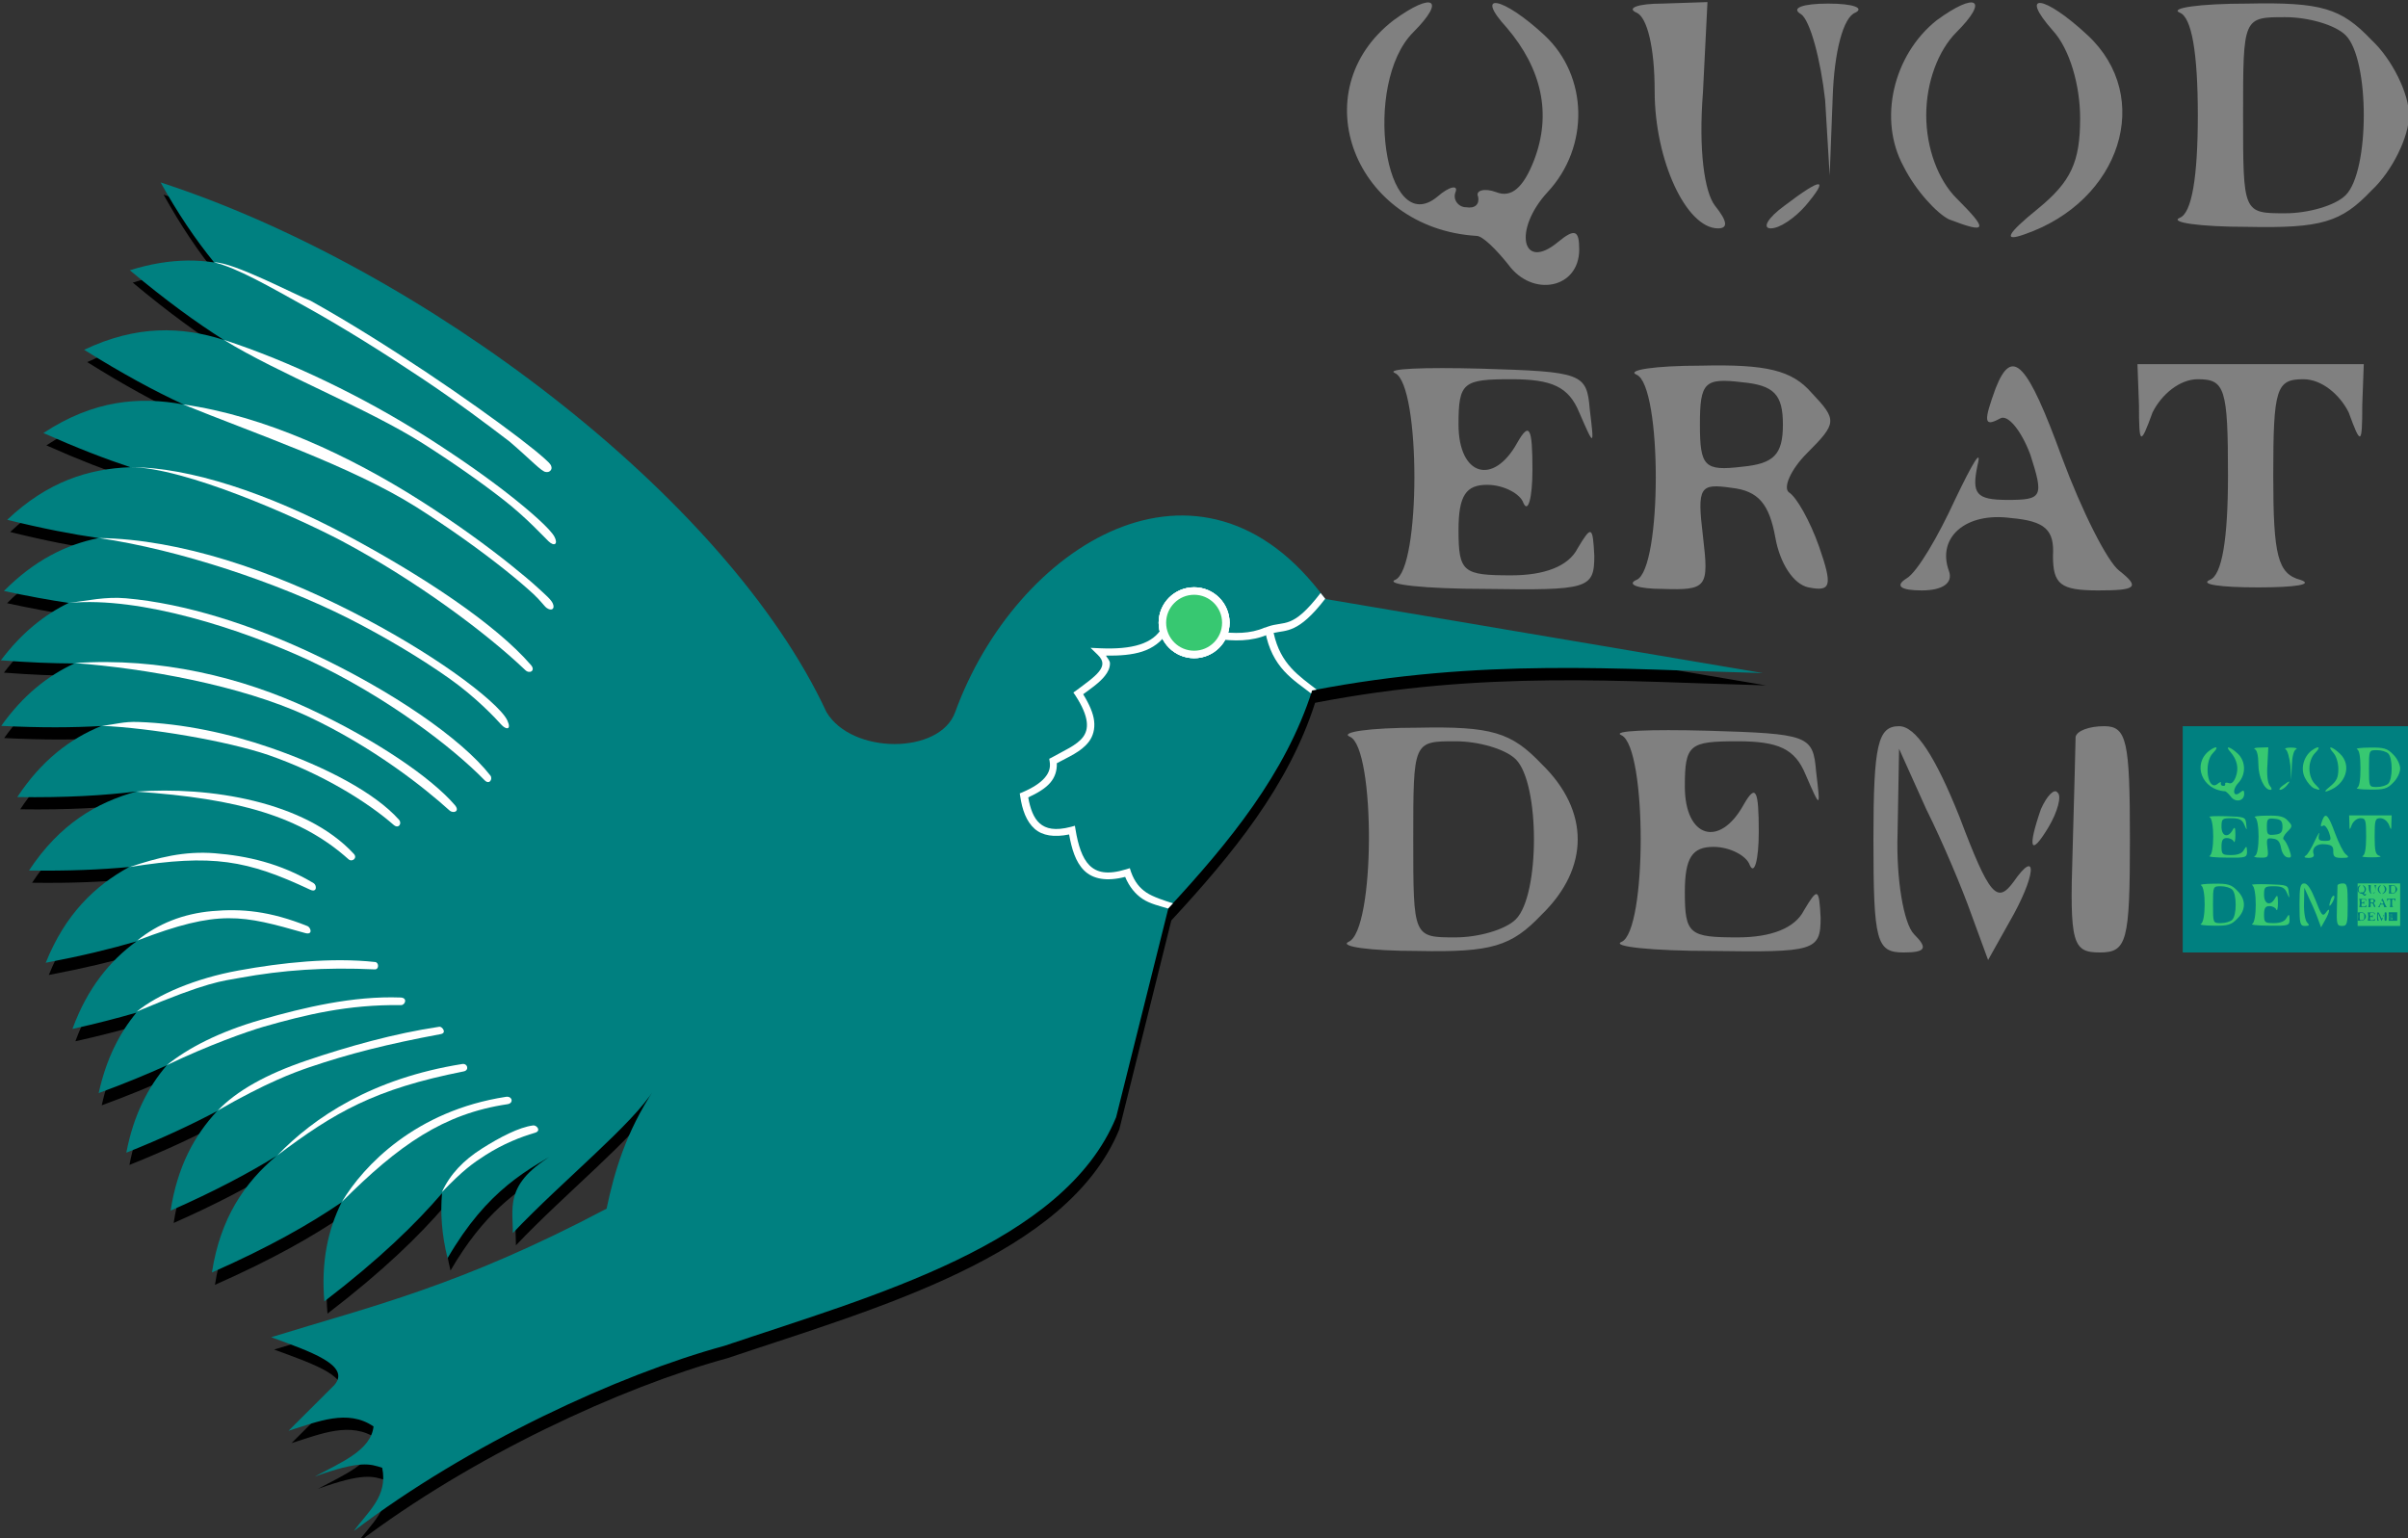 <?xml version="1.0" encoding="UTF-8" standalone="no"?>
<!-- Created with Inkscape (http://www.inkscape.org/) -->

<svg
   width="56.251mm"
   height="35.938mm"
   viewBox="0 0 56.251 35.938"
   version="1.1"
   id="svg1"
   xml:space="preserve"
   inkscape:version="1.3.2 (091e20e, 2023-11-25)"
   sodipodi:docname="logo.svg"
   inkscape:export-filename="logo.png"
   inkscape:export-xdpi="367.56293"
   inkscape:export-ydpi="367.56293"
   xmlns:inkscape="http://www.inkscape.org/namespaces/inkscape"
   xmlns:sodipodi="http://sodipodi.sourceforge.net/DTD/sodipodi-0.dtd"
   xmlns="http://www.w3.org/2000/svg"
   xmlns:svg="http://www.w3.org/2000/svg"><rect x="0" y="0" width="56.251" height="35.938" fill="#333333" stroke="none"/><sodipodi:namedview
     id="namedview1"
     pagecolor="#ffffff"
     bordercolor="#000000"
     borderopacity="0.25"
     inkscape:showpageshadow="2"
     inkscape:pageopacity="0.0"
     inkscape:pagecheckerboard="0"
     inkscape:deskcolor="#d1d1d1"
     inkscape:document-units="mm"
     inkscape:zoom="5.6568543"
     inkscape:cx="112.60675"
     inkscape:cy="50.911688"
     inkscape:window-width="2560"
     inkscape:window-height="1387"
     inkscape:window-x="0"
     inkscape:window-y="25"
     inkscape:window-maximized="1"
     inkscape:current-layer="g17-9-1-6" /><defs
     id="defs1" /><g
     inkscape:label="Layer 1"
     inkscape:groupmode="layer"
     id="layer1"
     transform="translate(-63.329,-128.064)"><g
       id="g1"
       transform="matrix(0.265,0,0,0.265,63.329,132.252)"
       inkscape:label="logo"><g
         id="layer1-3"
         transform="matrix(1.344,0,0,1.344,-256.715,-723.666)"
         inkscape:label="bird"><g
           id="g3363"
           transform="matrix(0.588,0,0,-0.588,191.064,638.602)"><g
             id="g3365"
             transform="translate(-131.809,509.294)"><g
               id="g3367"><g
                 id="g3369"><g
                   id="g3371"><path
                     id="path3373"
                     style="fill:#000000;fill-rule:nonzero"
                     d="m 149.96,-340.67 c 1.897,-3.417 3.87,-6.359 5.928,-8.892 l 0.025,-0.025 c 0.007,-0.009 0.018,-0.016 0.025,-0.025 -0.948,0.138 -1.925,0.235 -2.939,0.224 -2.004,-0.021 -4.155,-0.365 -6.476,-1.096 3.985,-3.337 7.378,-5.777 10.361,-7.671 -0.073,0.024 -0.151,0.051 -0.224,0.075 l 0.224,-0.125 c -4.621,1.446 -9.606,1.623 -15.442,-1.146 4.191,-2.622 7.707,-4.536 10.81,-5.978 -0.091,0.013 -0.183,0.037 -0.274,0.05 l 0.224,-0.125 c -4.836,0.833 -9.854,0.365 -15.318,-3.238 3.562,-1.587 6.657,-2.786 9.415,-3.711 h 0.025 l 0.174,-0.1 c -4.611,-0.179 -9.181,-1.615 -13.649,-5.853 3.903,-0.968 7.245,-1.615 10.187,-2.042 -0.083,-0.017 -0.167,-0.032 -0.249,-0.05 -0.115,0.002 -0.234,-0.002 -0.349,0 l 0.125,-0.05 c -3.437,-0.781 -6.789,-2.504 -10.062,-5.803 2.652,-0.573 5.038,-1.018 7.223,-1.345 -2.69,-1.3 -5.244,-3.315 -7.572,-6.401 3.056,-0.237 5.763,-0.339 8.194,-0.349 -2.941,-1.361 -5.713,-3.498 -8.169,-6.949 4.365,-0.218 8.013,-0.209 11.158,-0.025 -0.059,-0.024 -0.116,-0.05 -0.174,-0.075 -0.191,-0.017 -0.383,-0.029 -0.573,-0.05 l 0.274,-0.1 c -3.269,-1.435 -6.295,-3.761 -8.892,-7.696 5.425,-0.079 9.722,0.177 13.325,0.623 -0.11,-0.03 -0.214,-0.068 -0.324,-0.1 -0.139,-0.008 -0.286,-0.015 -0.423,-0.025 l 0.174,-0.05 c -4.25,-1.266 -8.174,-3.705 -11.432,-8.643 4.382,-0.064 8.041,0.102 11.183,0.399 -0.068,-0.037 -0.131,-0.087 -0.199,-0.125 -3.754,-2.094 -6.982,-5.24 -9.116,-10.561 3.854,0.73 7.084,1.5 9.888,2.316 -0.046,-0.037 -0.103,-0.062 -0.149,-0.1 l 0.174,0.025 c -2.886,-2.154 -5.313,-5.172 -6.949,-9.639 2.653,0.587 5.024,1.203 7.148,1.818 -1.907,-2.306 -3.38,-5.184 -4.209,-8.966 2.881,1.061 5.38,2.082 7.597,3.088 -0.027,-0.031 -0.048,-0.068 -0.075,-0.1 -0.045,-0.036 -0.105,-0.064 -0.149,-0.1 l 0.075,0.025 c -2.033,-2.436 -3.584,-5.5 -4.359,-9.564 4.056,1.622 7.356,3.179 10.137,4.658 -0.079,-0.076 -0.175,-0.147 -0.249,-0.224 l 0.075,0.025 c -2.459,-2.698 -4.296,-6.163 -5.031,-10.934 4.788,2.114 8.478,4.078 11.507,5.928 -0.032,-0.033 -0.068,-0.067 -0.1,-0.1 l 0.199,0.1 c -3.44,-2.946 -6.078,-6.854 -6.999,-12.827 6.453,2.849 10.967,5.429 14.471,7.821 -1.505,-3.043 -2.3,-6.59 -1.918,-11.034 6.237,4.785 10.186,8.643 13.126,12.055 -0.005,-0.049 0.004,-0.1 0,-0.149 -0.178,-2.163 -0.043,-4.507 0.598,-7.098 3.698,6.353 7.396,8.986 11.158,11.158 -4.705,-3.05 -3.861,-5.522 -3.861,-8.344 5.595,5.893 13.379,12.151 15.766,16.065 -3.191,-4.792 -4.465,-9.343 -5.305,-13.35 -16.327,-8.635 -26.291,-10.895 -37.435,-14.346 4.323,-1.586 8.963,-3.126 7.049,-5.33 l -5.106,-5.106 c 3.265,1.015 6.599,2.478 9.49,0.498 -0.284,-2.678 -3.661,-4.043 -6.551,-5.604 5.087,1.833 6.184,1.401 7.522,0.971 0.668,-3.209 -1.652,-4.929 -3.163,-7.049 12.813,9.742 29.522,17.434 41.296,20.648 16.561,5.577 37.929,11.391 43.737,25.53 l 5.803,23.313 c 6.809,7.369 13.07,14.997 16.04,24.284 18.958,3.668 34.295,2.353 50.287,1.943 -1.458,0.243 -48.818,8.269 -48.818,8.269 -13.844,18.942 -34.497,6.059 -41.296,-12.653 -1.716,-4.723 -11.509,-4.712 -14.346,0.025 -11.218,24.152 -45.282,49.693 -74.273,59.104 v 1.6e-4 z" /></g><g
                   id="g3375"><path
                     id="path3377"
                     style="fill:#008080;fill-rule:nonzero"
                     d="m 149.63,-339.31 c 1.91,-3.441 3.896,-6.378 5.97,-8.922 -0.948,0.138 -1.925,0.22 -2.939,0.209 -2.004,-0.021 -4.146,-0.354 -6.466,-1.084 4.049,-3.391 7.471,-5.865 10.49,-7.773 -4.663,1.49 -9.685,1.702 -15.584,-1.097 4.309,-2.696 7.926,-4.645 11.091,-6.101 -4.935,0.91 -10.052,0.495 -15.637,-3.187 3.687,-1.643 6.876,-2.877 9.706,-3.814 -4.645,-0.162 -9.242,-1.597 -13.742,-5.865 3.903,-0.968 7.247,-1.61 10.189,-2.038 -3.6,-0.727 -7.132,-2.454 -10.555,-5.904 2.652,-0.573 5.039,-1.005 7.224,-1.333 -2.69,-1.3 -5.236,-3.315 -7.564,-6.401 3.056,-0.237 5.76,-0.343 8.191,-0.353 -2.941,-1.361 -5.695,-3.511 -8.151,-6.963 4.365,-0.218 8.011,-0.197 11.156,-0.013 -3.456,-1.413 -6.642,-3.801 -9.366,-7.929 5.425,-0.079 9.721,0.181 13.324,0.627 -4.472,-1.214 -8.612,-3.656 -12.018,-8.818 4.382,-0.064 8.04,0.095 11.182,0.392 -3.842,-2.094 -7.141,-5.269 -9.314,-10.686 3.955,0.749 7.27,1.551 10.124,2.39 -2.973,-2.164 -5.472,-5.202 -7.146,-9.771 2.653,0.587 5.008,1.201 7.133,1.816 -1.907,-2.306 -3.377,-5.192 -4.206,-8.974 2.881,1.061 5.373,2.089 7.59,3.096 -2.106,-2.464 -3.714,-5.583 -4.507,-9.745 4.056,1.622 7.356,3.172 10.137,4.651 -2.549,-2.725 -4.446,-6.231 -5.199,-11.117 4.939,2.18 8.728,4.2 11.809,6.101 -3.538,-2.965 -6.259,-6.909 -7.198,-12.998 6.453,2.849 10.957,5.433 14.461,7.825 -1.505,-3.043 -2.302,-6.607 -1.92,-11.051 6.237,4.785 10.188,8.658 13.128,12.07 -0.198,-2.203 -0.042,-4.6 0.614,-7.25 4.478,7.693 8.927,9.939 13.532,12.506 -7.335,-3.693 -6.247,-6.473 -6.247,-9.698 5.595,5.892 13.398,12.141 15.785,16.055 -3.191,-4.792 -4.49,-9.331 -5.33,-13.337 -16.327,-8.635 -26.268,-10.891 -37.413,-14.343 4.323,-1.586 8.956,-3.139 7.041,-5.343 l -5.108,-5.095 c 3.265,1.015 6.593,2.463 9.484,0.483 -0.284,-2.678 -3.668,-4.03 -6.558,-5.591 5.087,1.833 6.187,1.41 7.524,0.98 0.668,-3.209 -1.651,-4.935 -3.161,-7.054 12.813,9.742 29.532,17.439 41.306,20.653 16.561,5.577 37.915,11.374 43.722,25.512 l 5.826,23.318 c 6.808,7.369 13.071,15.01 16.042,24.297 18.958,3.668 34.288,2.344 50.28,1.933 -1.458,0.243 -48.83,8.269 -48.83,8.269 -13.844,18.942 -34.481,6.067 -41.28,-12.645 -1.716,-4.723 -11.506,-4.724 -14.343,0.013 -11.218,24.152 -45.286,49.687 -74.277,59.098 v 7e-5 z" /></g><g
                   id="g3379"><path
                     id="path3381"
                     style="fill:#ffffff;fill-rule:nonzero"
                     d="m 261.48,-388.74 -0.125,-0.199 c -0.491,-0.915 -1.322,-1.54 -2.491,-1.918 -1.168,-0.378 -2.665,-0.499 -4.409,-0.423 l -1.096,0.05 0.797,-0.772 c 0.405,-0.389 0.518,-0.7 0.523,-0.971 0.006,-0.272 -0.111,-0.565 -0.374,-0.897 -0.525,-0.664 -1.568,-1.385 -2.541,-2.117 l -0.324,-0.224 0.224,-0.324 c 0.812,-1.245 1.183,-2.203 1.27,-2.939 0.087,-0.736 -0.084,-1.263 -0.423,-1.718 -0.679,-0.911 -2.17,-1.528 -3.512,-2.291 l -0.249,-0.125 0.05,-0.299 c 0.115,-0.7 -0.073,-1.272 -0.573,-1.843 -0.5,-0.571 -1.341,-1.115 -2.466,-1.594 l -0.299,-0.124 0.05,-0.324 c 0.224,-1.499 0.675,-2.804 1.619,-3.636 0.863,-0.761 2.17,-0.962 3.836,-0.623 0.29,-1.598 0.707,-3.052 1.669,-4.01 0.975,-0.971 2.519,-1.258 4.583,-0.722 0.465,-1.119 1.143,-1.917 1.918,-2.441 0.851,-0.575 1.962,-0.807 2.876,-1.091 l 0.542,0.583 c -0.907,0.282 -2.247,0.717 -2.97,1.206 -0.722,0.488 -1.309,1.158 -1.719,2.316 l -0.125,0.399 -0.399,-0.124 c -2.123,-0.652 -3.299,-0.359 -4.11,0.448 -0.81,0.807 -1.266,2.265 -1.544,3.96 l -0.075,0.448 -0.448,-0.124 c -1.749,-0.456 -2.782,-0.223 -3.487,0.399 -0.658,0.581 -1.048,1.61 -1.27,2.889 1.014,0.469 1.882,0.981 2.441,1.619 0.546,0.623 0.782,1.393 0.747,2.192 1.236,0.68 2.728,1.265 3.587,2.416 0.449,0.602 0.682,1.393 0.573,2.316 -0.099,0.84 -0.511,1.81 -1.22,2.964 0.871,0.642 1.817,1.285 2.416,2.042 0.333,0.421 0.584,0.887 0.573,1.42 -0.006,0.294 -0.288,0.561 -0.448,0.847 1.515,-0.02 2.896,0.08 4.035,0.448 1.2,0.388 2.143,1.095 2.765,2.067 1.793,-0.009 3.651,-0.403 5.529,-0.648 1.93,-0.251 3.894,-0.318 5.754,0.498 l -0.349,0.772 c -1.645,-0.722 -3.403,-0.692 -5.28,-0.448 -1.877,0.244 -3.834,0.687 -5.803,0.673 h -0.249 z" /></g><g
                   id="g3383"><path
                     id="path3385"
                     style="fill:#ffffff;fill-rule:nonzero;stroke:#ffffff;stroke-width:0.836;stroke-linecap:butt;stroke-linejoin:miter;stroke-miterlimit:4;stroke-dasharray:none"
                     stroke-miterlimit="4"
                     d="m 268.45,-388.43 c 0,-1.955 -1.585,-3.539 -3.539,-3.539 -1.954,0 -3.539,1.585 -3.539,3.539 0,1.954 1.585,3.539 3.539,3.539 1.955,0 3.539,-1.585 3.539,-3.539 z" /></g><g
                   id="g3387"><path
                     id="path3389"
                     style="fill:#ffffff;fill-rule:nonzero"
                     d="m 279.02,-385.11 c -3.177,-4.133 -3.976,-3.066 -5.91,-3.759 l -0.324,-0.124 0.05,-0.349 c 0.745,-4.152 3.205,-5.471 5.125,-6.98 l 0.107,0.336 0.511,0.097 c -1.925,1.513 -4.031,2.794 -4.797,6.322 1.409,0.333 2.753,-0.093 5.753,3.811 l -0.516,0.645 z" /></g><g
                   id="g3391"><path
                     id="path3393"
                     style="fill:#ffffff;fill-rule:nonzero"
                     d="m 156.68,-356.87 c 6.004,-3.723 15.885,-7.562 22.231,-11.572 3.491,-2.223 6.627,-4.438 9.066,-6.351 2.439,-1.913 4.243,-3.89 4.907,-4.533 0.664,-0.643 1.114,-0.339 0.672,0.498 -0.441,0.837 -2.614,2.772 -5.081,4.707 -2.467,1.935 -5.604,4.14 -9.116,6.376 -7.024,4.472 -15.267,8.471 -22.679,10.875 z" /></g><g
                   id="g3395"><path
                     id="path3397"
                     style="fill:#ffffff;fill-rule:nonzero"
                     d="m 155.6,-348.23 c 2.517,-0.581 6.231,-2.728 10.362,-5.024 4.131,-2.297 8.633,-5.123 12.752,-7.871 4.12,-2.748 7.296,-5.153 9.835,-7.09 2.411,-2.063 3.602,-3.4 4.063,-3.396 0.063,-0.013 0.126,-0.014 0.224,0 0.099,0.014 0.265,0.09 0.349,0.249 0.084,0.159 0.051,0.293 0.025,0.374 -0.026,0.081 -0.041,0.123 -0.075,0.174 -0.136,0.205 -0.344,0.396 -0.648,0.672 -0.607,0.552 -1.61,1.365 -2.889,2.341 -2.559,1.953 -6.278,4.615 -10.411,7.372 -4.133,2.757 -8.667,5.608 -12.827,7.92 -1.479,0.548 -8.73,4.383 -10.761,4.277 h -1e-4 z" /></g><g
                   id="g3399"><path
                     id="path3401"
                     style="fill:#ffffff;fill-rule:nonzero"
                     d="m 152.16,-364.08 c 7.706,-3.145 18.668,-6.84 25.985,-11.439 3.932,-2.497 7.356,-4.984 9.913,-7.024 1.279,-1.02 2.346,-1.937 3.138,-2.665 0.792,-0.728 1.238,-1.389 1.494,-1.569 0.536,-0.378 0.946,-0.127 0.697,0.473 -0.188,0.453 -0.808,0.973 -1.619,1.719 -0.811,0.746 -1.897,1.66 -3.188,2.69 -2.582,2.06 -6.029,4.585 -9.988,7.099 -7.918,5.028 -17.384,9.449 -26.433,10.717 z" /></g><g
                   id="g3403"><path
                     id="path3405"
                     style="fill:#ffffff;fill-rule:nonzero"
                     d="m 146.23,-371.07 c 6.005,-0.004 18.411,-5.501 23.64,-8.256 8.478,-4.522 16.188,-10.334 20.449,-14.396 0.472,-0.45 1.163,-0.053 0.623,0.573 -3.958,4.586 -12.132,9.991 -20.673,14.546 -8.541,4.555 -17.385,7.54 -24.039,7.534 z" /></g><g
                   id="g3407"><path
                     id="path3409"
                     style="fill:#ffffff;fill-rule:nonzero"
                     d="m 142.76,-378.98 c 9.028,-1.321 19.851,-4.965 27.736,-8.914 4.4,-2.234 8.324,-4.627 11.333,-6.75 3.009,-2.123 5.23,-4.512 5.778,-5.131 0.548,-0.618 1.201,-0.644 0.697,0.448 -0.504,1.093 -2.954,3.229 -6.003,5.38 -3.048,2.151 -6.998,4.548 -11.432,6.8 -8.869,4.503 -18.97,8.046 -28.11,8.167 z" /></g><g
                   id="g3411"><path
                     id="path3413"
                     style="fill:#ffffff;fill-rule:nonzero"
                     d="m 145.74,-385.7 c -2.243,0.196 -4.262,-0.264 -6.319,-0.521 8.022,0.752 19.24,-2.932 26.718,-6.378 8.809,-4.13 16.123,-9.799 19.627,-13.4 0.549,-0.564 0.936,0.155 0.648,0.523 -3.263,4.165 -11.032,9.48 -19.926,13.649 -6.67,3.127 -14.019,5.54 -20.748,6.127 z" /></g><g
                   id="g3415"><path
                     id="path3417"
                     style="fill:#ffffff;fill-rule:nonzero"
                     d="m 140.04,-392.93 c 7.894,-0.585 18.464,-2.475 25.868,-5.874 7.446,-3.483 13.097,-7.999 15.94,-10.561 0.437,-0.394 1.211,-0.115 0.598,0.598 -2.595,3.015 -8.628,7.185 -16.165,10.71 -7.537,3.525 -16.692,5.783 -26.241,5.127 z" /></g><g
                   id="g3419"><path
                     id="path3421"
                     style="fill:#ffffff;fill-rule:nonzero"
                     d="m 147.13,-399.5 c -1.666,0.056 -2.447,-0.255 -4.054,-0.429 5.358,-0.236 13.873,-1.661 18.575,-3.257 6.102,-2.117 11.119,-5.306 13.973,-7.796 0.551,-0.481 0.962,0.164 0.598,0.573 -2.673,2.999 -8.105,5.872 -14.297,8.02 -4.644,1.611 -9.798,2.72 -14.795,2.889 z" /></g><g
                   id="g3423"><path
                     id="path3425"
                     style="fill:#ffffff;fill-rule:nonzero"
                     d="m 146.9,-407.27 c 11.454,-0.773 18.38,-2.791 23.689,-7.547 0.398,-0.356 1.026,0.134 0.598,0.598 -5.448,5.903 -16.175,7.548 -24.287,6.949 z" /></g><g
                   id="g3427"><path
                     id="path3429"
                     style="fill:#ffffff;fill-rule:nonzero"
                     d="m 155.72,-414.15 c -3.472,0.279 -6.378,-0.479 -9.542,-1.533 9.261,1.476 13.111,0.768 20.127,-2.527 0.8,-0.376 0.753,0.509 0.399,0.722 -3.727,2.24 -7.512,3.058 -10.984,3.337 z" /></g><g
                   id="g3431"><path
                     id="path3433"
                     style="fill:#ffffff;fill-rule:nonzero"
                     d="m 155.39,-420.6 c -3.283,-0.291 -6.071,-1.418 -8.369,-3.288 9.171,3.535 11.705,2.831 18.719,0.843 0.922,-0.262 0.636,0.627 0.274,0.772 -4.2,1.684 -7.341,1.964 -10.624,1.673 z" /></g><g
                   id="g3435"><path
                     id="path3437"
                     style="fill:#ffffff;fill-rule:nonzero"
                     d="m 173.56,-426.28 c -4.893,0.529 -10.405,-0.064 -15.243,-0.946 -4.838,-0.882 -8.998,-2.675 -11.347,-4.585 8.043,3.397 9.509,3.39 11.497,3.763 4.766,0.869 9.491,1.208 15.044,0.946 0.504,-0.024 0.478,0.776 0.05,0.822 z" /></g><g
                   id="g3439"><path
                     id="path3441"
                     style="fill:#ffffff;fill-rule:nonzero"
                     d="m 176.4,-430.24 c -5.302,0.2 -10.779,-1.112 -15.517,-2.466 -4.738,-1.354 -8.254,-3.202 -10.573,-5.088 4.692,2.257 9.058,3.785 10.797,4.291 4.671,1.335 9.384,2.491 15.343,2.416 0.463,-0.006 0.762,0.816 -0.05,0.847 z" /></g><g
                   id="g3443"><path
                     id="path3445"
                     style="fill:#ffffff;fill-rule:nonzero"
                     d="m 180.73,-433.5 c -4.994,-0.737 -10.23,-2.212 -14.795,-3.761 -4.564,-1.549 -7.814,-3.388 -9.933,-5.59 5.429,3.116 8.415,4.209 10.182,4.818 4.508,1.53 8.718,2.594 14.695,3.711 0.717,0.134 0.141,0.865 -0.149,0.822 z" /></g><g
                   id="g3447"><path
                     id="path3449"
                     style="fill:#ffffff;fill-rule:nonzero"
                     d="m 183.27,-437.66 c -10.015,-1.595 -16.505,-5.916 -20.63,-10.201 6.393,4.816 10.84,7.405 20.804,9.379 0.631,0.125 0.44,0.92 -0.174,0.822 z" /></g><g
                   id="g3451"><path
                     id="path3453"
                     style="fill:#ffffff;fill-rule:nonzero"
                     d="m 188.15,-441.32 c -10.073,-1.552 -15.882,-7.675 -18.301,-11.717 6.373,6.367 11.333,9.831 18.475,10.895 0.723,0.108 0.538,0.932 -0.174,0.822 z" /></g><g
                   id="g3455"><path
                     id="path3457"
                     style="fill:#ffffff;fill-rule:nonzero"
                     d="m 191.19,-444.51 c -1.571,-0.196 -3.709,-1.309 -5.729,-2.59 -2.02,-1.282 -3.544,-2.841 -4.453,-4.85 2.433,2.511 3.407,3.19 4.901,4.153 1.939,1.23 3.893,2.006 5.479,2.466 0.744,0.216 0.182,0.869 -0.199,0.822 z" /></g><g
                   id="g3459"><path
                     id="path3461"
                     style="fill:#ffffff;fill-rule:nonzero;stroke:#ffffff;stroke-width:0.836;stroke-linecap:butt;stroke-linejoin:miter;stroke-miterlimit:4;stroke-dasharray:none"
                     stroke-miterlimit="4"
                     d="m 268.45,-388.43 c 0,-1.955 -1.585,-3.539 -3.539,-3.539 -1.954,0 -3.539,1.585 -3.539,3.539 0,1.954 1.585,3.539 3.539,3.539 1.955,0 3.539,-1.585 3.539,-3.539 z" /></g><g
                   id="g3463"><path
                     id="path3465"
                     style="fill:#37c871;fill-rule:nonzero;stroke:#ffffff;stroke-width:0.836;stroke-linecap:butt;stroke-linejoin:miter;stroke-miterlimit:4;stroke-dasharray:none"
                     stroke-miterlimit="4"
                     d="m 268.45,-388.43 c 0,-1.955 -1.585,-3.539 -3.539,-3.539 -1.954,0 -3.539,1.585 -3.539,3.539 0,1.954 1.585,3.539 3.539,3.539 1.955,0 3.539,-1.585 3.539,-3.539 z" /></g></g></g></g></g></g><g
         transform="matrix(0.133,0,0,-0.133,116.6,68.17)"
         fill="#000000"
         stroke="none"
         id="g17"
         style="fill:#808080"
         inkscape:label="QED0"><path
           d="m 47,618 c -61,-47 -26,-138 55,-143 4,0 13,-9 21,-19 16,-22 47,-16 47,10 0,13 -3,14 -14,5 -24,-20 -30,8 -7,33 28,30 27,77 -2,104 -28,26 -47,29 -25,5 23,-27 30,-57 18,-88 -7,-18 -15,-25 -25,-21 -8,3 -14,1 -12,-3 1,-5 -2,-8 -8,-7 -5,0 -9,5 -7,10 2,5 -4,4 -12,-3 -35,-29 -50,75 -16,109 22,22 13,27 -13,8 z"
           id="path1"
           style="fill:#808080" /><path
           d="m 208,623 c 7,-3 12,-23 12,-52 0,-46 21,-91 42,-91 7,0 6,5 -2,15 -7,9 -11,37 -8,75 l 3,60 -30,-1 c -16,0 -24,-3 -17,-6 z"
           id="path2"
           style="fill:#808080" /><path
           d="m 317,622 c 6,-4 13,-30 16,-57 l 3,-50 2,52 c 1,30 7,53 15,56 6,3 -1,6 -18,6 -17,0 -25,-3 -18,-7 z"
           id="path3"
           style="fill:#808080" /><path
           d="m 407,618 c -29,-23 -39,-66 -22,-97 8,-16 22,-31 30,-35 26,-10 26,-7 5,14 -12,12 -20,33 -20,55 0,22 8,43 20,55 22,22 13,27 -13,8 z"
           id="path4"
           style="fill:#808080" /><path
           d="m 484,611 c 11,-12 18,-36 18,-58 0,-29 -6,-42 -28,-60 -21,-17 -23,-22 -9,-17 64,22 86,91 42,132 -29,27 -46,29 -23,3 z"
           id="path5"
           style="fill:#808080" /><path
           d="m 568,623 c 8,-3 12,-27 12,-68 0,-41 -4,-65 -12,-68 -7,-3 13,-6 45,-6 49,-1 62,3 82,24 14,13 25,36 25,50 0,14 -11,37 -25,50 -20,21 -33,25 -82,24 -32,0 -52,-3 -45,-6 z m 110,-15 c 16,-16 16,-90 0,-106 -7,-7 -25,-12 -40,-12 -28,0 -28,0 -28,65 0,65 0,65 28,65 15,0 33,-5 40,-12 z"
           id="path6"
           style="fill:#808080" /><path
           d="m 306,495 c -11,-8 -15,-15 -9,-15 6,0 16,7 23,15 16,19 11,19 -14,0 z"
           id="path7"
           style="fill:#808080" /><path
           d="m 48,384 c 17,-8 17,-130 0,-137 -7,-3 20,-6 60,-6 68,-1 72,0 72,22 -1,20 -2,20 -11,5 -6,-12 -22,-18 -44,-18 -32,0 -35,2 -35,30 0,23 5,30 19,30 11,0 22,-6 24,-12 3,-7 6,3 6,22 0,28 -2,32 -10,18 -16,-29 -39,-22 -39,12 0,28 3,30 35,30 27,0 38,-5 45,-22 10,-23 10,-23 7,2 -2,24 -5,25 -72,27 -38,1 -64,0 -57,-3 z"
           id="path8"
           style="fill:#808080" /><path
           d="m 208,383 c 17,-7 17,-129 0,-136 -7,-3 1,-6 17,-6 30,-1 31,1 27,35 -4,33 -2,35 19,32 18,-2 25,-11 29,-33 3,-17 12,-31 22,-33 15,-3 16,1 7,27 -6,17 -15,33 -20,36 -4,3 1,15 12,26 20,20 20,22 3,40 -13,15 -30,19 -73,18 -31,0 -50,-3 -43,-6 z m 97,-33 c 0,-20 -6,-26 -27,-28 -25,-3 -28,0 -28,28 0,28 3,31 28,28 21,-2 27,-8 27,-28 z"
           id="path9"
           style="fill:#808080" /><path
           d="m 446,374 c -8,-22 -8,-26 3,-20 5,3 14,-8 20,-24 9,-28 8,-30 -15,-30 -21,0 -24,4 -20,23 3,12 -3,2 -15,-23 -11,-24 -25,-48 -32,-52 -8,-5 -4,-8 10,-8 14,0 21,5 18,13 -8,22 11,39 41,35 23,-2 29,-8 28,-25 0,-19 5,-23 30,-23 25,0 28,2 14,13 -8,6 -25,40 -38,75 -23,63 -33,74 -44,46 z"
           id="path10"
           style="fill:#808080" /><path
           d="m 541,363 c 0,-27 1,-27 9,-5 6,12 18,22 30,22 18,0 20,-6 20,-64 0,-42 -4,-66 -12,-69 -7,-3 7,-5 32,-5 25,0 37,2 28,5 -15,4 -18,16 -18,69 0,58 2,64 20,64 12,0 24,-10 30,-22 8,-22 9,-22 9,5 l 1,27 h -75 -75 z"
           id="path11"
           style="fill:#808080" /><path
           d="M 18,143 C 35,136 35,14 17,7 11,4 31,1 63,1 c 49,-1 62,3 82,24 32,31 32,69 0,100 -20,21 -33,25 -82,24 -32,0 -52,-3 -45,-6 z m 110,-15 c 16,-16 16,-90 0,-106 -7,-7 -25,-12 -40,-12 -28,0 -28,0 -28,65 0,65 0,65 28,65 15,0 33,-5 40,-12 z"
           id="path12"
           style="fill:#808080" /><path
           d="m 198,144 c 17,-8 17,-130 0,-137 -7,-3 20,-6 60,-6 68,-1 72,0 72,22 -1,20 -2,20 -11,5 -6,-12 -22,-18 -44,-18 -32,0 -35,2 -35,30 0,23 5,30 19,30 11,0 22,-6 24,-12 3,-7 6,3 6,22 0,28 -2,32 -10,18 -16,-29 -39,-22 -39,12 0,28 3,30 35,30 27,0 38,-5 45,-22 10,-23 10,-23 7,2 -2,24 -5,25 -72,27 -38,1 -64,0 -57,-3 z"
           id="path13"
           style="fill:#808080" /><path
           d="m 365,75 c 0,-68 2,-75 20,-75 15,0 16,3 7,12 -7,7 -12,37 -11,67 l 1,56 18,-40 c 11,-22 24,-53 30,-70 l 11,-30 14,25 c 18,31 19,50 3,27 -11,-15 -16,-10 -36,43 -16,40 -29,60 -40,60 -14,0 -17,-12 -17,-75 z"
           id="path14"
           style="fill:#808080" /><path
           d="m 499,143 c 0,-5 -1,-38 -2,-76 -2,-61 0,-67 18,-67 18,0 20,7 20,75 0,65 -2,75 -17,75 -10,0 -18,-3 -19,-7 z"
           id="path15"
           style="fill:#808080" /><path
           d="M 570,75 V 0 h 75 75 v 75 75 h -75 -75 z"
           id="path16"
           style="fill:#008080;fill-opacity:1" /><path
           d="m 476,95 c -9,-26 -7,-32 5,-12 6,10 9,21 6,23 -2,3 -7,-2 -11,-11 z"
           id="path17"
           style="fill:#808080" /></g><g
         transform="matrix(0.025,0,0,-0.025,193.578,65.832)"
         fill="#000000"
         stroke="none"
         id="g17-9"
         style="fill:#37c871;fill-opacity:1"
         inkscape:label="QED1"><path
           d="m 47,618 c -61,-47 -26,-138 55,-143 4,0 13,-9 21,-19 16,-22 47,-16 47,10 0,13 -3,14 -14,5 -24,-20 -30,8 -7,33 28,30 27,77 -2,104 -28,26 -47,29 -25,5 23,-27 30,-57 18,-88 -7,-18 -15,-25 -25,-21 -8,3 -14,1 -12,-3 1,-5 -2,-8 -8,-7 -5,0 -9,5 -7,10 2,5 -4,4 -12,-3 -35,-29 -50,75 -16,109 22,22 13,27 -13,8 z"
           id="path1-0"
           style="fill:#37c871;fill-opacity:1" /><path
           d="m 208,623 c 7,-3 12,-23 12,-52 0,-46 21,-91 42,-91 7,0 6,5 -2,15 -7,9 -11,37 -8,75 l 3,60 -30,-1 c -16,0 -24,-3 -17,-6 z"
           id="path2-2"
           style="fill:#37c871;fill-opacity:1" /><path
           d="m 317,622 c 6,-4 13,-30 16,-57 l 3,-50 2,52 c 1,30 7,53 15,56 6,3 -1,6 -18,6 -17,0 -25,-3 -18,-7 z"
           id="path3-3"
           style="fill:#37c871;fill-opacity:1" /><path
           d="m 407,618 c -29,-23 -39,-66 -22,-97 8,-16 22,-31 30,-35 26,-10 26,-7 5,14 -12,12 -20,33 -20,55 0,22 8,43 20,55 22,22 13,27 -13,8 z"
           id="path4-9"
           style="fill:#37c871;fill-opacity:1" /><path
           d="m 484,611 c 11,-12 18,-36 18,-58 0,-29 -6,-42 -28,-60 -21,-17 -23,-22 -9,-17 64,22 86,91 42,132 -29,27 -46,29 -23,3 z"
           id="path5-9"
           style="fill:#37c871;fill-opacity:1" /><path
           d="m 568,623 c 8,-3 12,-27 12,-68 0,-41 -4,-65 -12,-68 -7,-3 13,-6 45,-6 49,-1 62,3 82,24 14,13 25,36 25,50 0,14 -11,37 -25,50 -20,21 -33,25 -82,24 -32,0 -52,-3 -45,-6 z m 110,-15 c 16,-16 16,-90 0,-106 -7,-7 -25,-12 -40,-12 -28,0 -28,0 -28,65 0,65 0,65 28,65 15,0 33,-5 40,-12 z"
           id="path6-7"
           style="fill:#37c871;fill-opacity:1" /><path
           d="m 306,495 c -11,-8 -15,-15 -9,-15 6,0 16,7 23,15 16,19 11,19 -14,0 z"
           id="path7-0"
           style="fill:#37c871;fill-opacity:1" /><path
           d="m 48,384 c 17,-8 17,-130 0,-137 -7,-3 20,-6 60,-6 68,-1 72,0 72,22 -1,20 -2,20 -11,5 -6,-12 -22,-18 -44,-18 -32,0 -35,2 -35,30 0,23 5,30 19,30 11,0 22,-6 24,-12 3,-7 6,3 6,22 0,28 -2,32 -10,18 -16,-29 -39,-22 -39,12 0,28 3,30 35,30 27,0 38,-5 45,-22 10,-23 10,-23 7,2 -2,24 -5,25 -72,27 -38,1 -64,0 -57,-3 z"
           id="path8-3"
           style="fill:#37c871;fill-opacity:1" /><path
           d="m 208,383 c 17,-7 17,-129 0,-136 -7,-3 1,-6 17,-6 30,-1 31,1 27,35 -4,33 -2,35 19,32 18,-2 25,-11 29,-33 3,-17 12,-31 22,-33 15,-3 16,1 7,27 -6,17 -15,33 -20,36 -4,3 1,15 12,26 20,20 20,22 3,40 -13,15 -30,19 -73,18 -31,0 -50,-3 -43,-6 z m 97,-33 c 0,-20 -6,-26 -27,-28 -25,-3 -28,0 -28,28 0,28 3,31 28,28 21,-2 27,-8 27,-28 z"
           id="path9-9"
           style="fill:#37c871;fill-opacity:1" /><path
           d="m 446,374 c -8,-22 -8,-26 3,-20 5,3 14,-8 20,-24 9,-28 8,-30 -15,-30 -21,0 -24,4 -20,23 3,12 -3,2 -15,-23 -11,-24 -25,-48 -32,-52 -8,-5 -4,-8 10,-8 14,0 21,5 18,13 -8,22 11,39 41,35 23,-2 29,-8 28,-25 0,-19 5,-23 30,-23 25,0 28,2 14,13 -8,6 -25,40 -38,75 -23,63 -33,74 -44,46 z"
           id="path10-8"
           style="fill:#37c871;fill-opacity:1" /><path
           d="m 541,363 c 0,-27 1,-27 9,-5 6,12 18,22 30,22 18,0 20,-6 20,-64 0,-42 -4,-66 -12,-69 -7,-3 7,-5 32,-5 25,0 37,2 28,5 -15,4 -18,16 -18,69 0,58 2,64 20,64 12,0 24,-10 30,-22 8,-22 9,-22 9,5 l 1,27 h -75 -75 z"
           id="path11-6"
           style="fill:#37c871;fill-opacity:1" /><path
           d="M 18,143 C 35,136 35,14 17,7 11,4 31,1 63,1 c 49,-1 62,3 82,24 32,31 32,69 0,100 -20,21 -33,25 -82,24 -32,0 -52,-3 -45,-6 z m 110,-15 c 16,-16 16,-90 0,-106 -7,-7 -25,-12 -40,-12 -28,0 -28,0 -28,65 0,65 0,65 28,65 15,0 33,-5 40,-12 z"
           id="path12-5"
           style="fill:#37c871;fill-opacity:1" /><path
           d="m 198,144 c 17,-8 17,-130 0,-137 -7,-3 20,-6 60,-6 68,-1 72,0 72,22 -1,20 -2,20 -11,5 -6,-12 -22,-18 -44,-18 -32,0 -35,2 -35,30 0,23 5,30 19,30 11,0 22,-6 24,-12 3,-7 6,3 6,22 0,28 -2,32 -10,18 -16,-29 -39,-22 -39,12 0,28 3,30 35,30 27,0 38,-5 45,-22 10,-23 10,-23 7,2 -2,24 -5,25 -72,27 -38,1 -64,0 -57,-3 z"
           id="path13-7"
           style="fill:#37c871;fill-opacity:1" /><path
           d="m 365,75 c 0,-68 2,-75 20,-75 15,0 16,3 7,12 -7,7 -12,37 -11,67 l 1,56 18,-40 c 11,-22 24,-53 30,-70 l 11,-30 14,25 c 18,31 19,50 3,27 -11,-15 -16,-10 -36,43 -16,40 -29,60 -40,60 -14,0 -17,-12 -17,-75 z"
           id="path14-6"
           style="fill:#37c871;fill-opacity:1" /><path
           d="m 499,143 c 0,-5 -1,-38 -2,-76 -2,-61 0,-67 18,-67 18,0 20,7 20,75 0,65 -2,75 -17,75 -10,0 -18,-3 -19,-7 z"
           id="path15-2"
           style="fill:#37c871;fill-opacity:1" /><path
           d="M 570,75 V 0 h 75 75 v 75 75 h -75 -75 z"
           id="path16-7"
           style="fill:#37c871;fill-opacity:1" /><path
           d="m 476,95 c -9,-26 -7,-32 5,-12 6,10 9,21 6,23 -2,3 -7,-2 -11,-11 z"
           id="path17-0"
           style="fill:#37c871;fill-opacity:1" /></g><g
         transform="matrix(0.005,0,0,-0.005,207.716,65.377)"
         fill="#000000"
         stroke="none"
         id="g17-9-1"
         style="fill:#008080;fill-opacity:1"
         inkscape:label="QED2"><path
           d="m 47,618 c -61,-47 -26,-138 55,-143 4,0 13,-9 21,-19 16,-22 47,-16 47,10 0,13 -3,14 -14,5 -24,-20 -30,8 -7,33 28,30 27,77 -2,104 -28,26 -47,29 -25,5 23,-27 30,-57 18,-88 -7,-18 -15,-25 -25,-21 -8,3 -14,1 -12,-3 1,-5 -2,-8 -8,-7 -5,0 -9,5 -7,10 2,5 -4,4 -12,-3 -35,-29 -50,75 -16,109 22,22 13,27 -13,8 z"
           id="path1-0-7"
           style="fill:#008080;fill-opacity:1" /><path
           d="m 208,623 c 7,-3 12,-23 12,-52 0,-46 21,-91 42,-91 7,0 6,5 -2,15 -7,9 -11,37 -8,75 l 3,60 -30,-1 c -16,0 -24,-3 -17,-6 z"
           id="path2-2-2"
           style="fill:#008080;fill-opacity:1" /><path
           d="m 317,622 c 6,-4 13,-30 16,-57 l 3,-50 2,52 c 1,30 7,53 15,56 6,3 -1,6 -18,6 -17,0 -25,-3 -18,-7 z"
           id="path3-3-3"
           style="fill:#008080;fill-opacity:1" /><path
           d="m 407,618 c -29,-23 -39,-66 -22,-97 8,-16 22,-31 30,-35 26,-10 26,-7 5,14 -12,12 -20,33 -20,55 0,22 8,43 20,55 22,22 13,27 -13,8 z"
           id="path4-9-6"
           style="fill:#008080;fill-opacity:1" /><path
           d="m 484,611 c 11,-12 18,-36 18,-58 0,-29 -6,-42 -28,-60 -21,-17 -23,-22 -9,-17 64,22 86,91 42,132 -29,27 -46,29 -23,3 z"
           id="path5-9-5"
           style="fill:#008080;fill-opacity:1" /><path
           d="m 568,623 c 8,-3 12,-27 12,-68 0,-41 -4,-65 -12,-68 -7,-3 13,-6 45,-6 49,-1 62,3 82,24 14,13 25,36 25,50 0,14 -11,37 -25,50 -20,21 -33,25 -82,24 -32,0 -52,-3 -45,-6 z m 110,-15 c 16,-16 16,-90 0,-106 -7,-7 -25,-12 -40,-12 -28,0 -28,0 -28,65 0,65 0,65 28,65 15,0 33,-5 40,-12 z"
           id="path6-7-5"
           style="fill:#008080;fill-opacity:1" /><path
           d="m 306,495 c -11,-8 -15,-15 -9,-15 6,0 16,7 23,15 16,19 11,19 -14,0 z"
           id="path7-0-8"
           style="fill:#008080;fill-opacity:1" /><path
           d="m 48,384 c 17,-8 17,-130 0,-137 -7,-3 20,-6 60,-6 68,-1 72,0 72,22 -1,20 -2,20 -11,5 -6,-12 -22,-18 -44,-18 -32,0 -35,2 -35,30 0,23 5,30 19,30 11,0 22,-6 24,-12 3,-7 6,3 6,22 0,28 -2,32 -10,18 -16,-29 -39,-22 -39,12 0,28 3,30 35,30 27,0 38,-5 45,-22 10,-23 10,-23 7,2 -2,24 -5,25 -72,27 -38,1 -64,0 -57,-3 z"
           id="path8-3-1"
           style="fill:#008080;fill-opacity:1" /><path
           d="m 208,383 c 17,-7 17,-129 0,-136 -7,-3 1,-6 17,-6 30,-1 31,1 27,35 -4,33 -2,35 19,32 18,-2 25,-11 29,-33 3,-17 12,-31 22,-33 15,-3 16,1 7,27 -6,17 -15,33 -20,36 -4,3 1,15 12,26 20,20 20,22 3,40 -13,15 -30,19 -73,18 -31,0 -50,-3 -43,-6 z m 97,-33 c 0,-20 -6,-26 -27,-28 -25,-3 -28,0 -28,28 0,28 3,31 28,28 21,-2 27,-8 27,-28 z"
           id="path9-9-4"
           style="fill:#008080;fill-opacity:1" /><path
           d="m 446,374 c -8,-22 -8,-26 3,-20 5,3 14,-8 20,-24 9,-28 8,-30 -15,-30 -21,0 -24,4 -20,23 3,12 -3,2 -15,-23 -11,-24 -25,-48 -32,-52 -8,-5 -4,-8 10,-8 14,0 21,5 18,13 -8,22 11,39 41,35 23,-2 29,-8 28,-25 0,-19 5,-23 30,-23 25,0 28,2 14,13 -8,6 -25,40 -38,75 -23,63 -33,74 -44,46 z"
           id="path10-8-7"
           style="fill:#008080;fill-opacity:1" /><path
           d="m 541,363 c 0,-27 1,-27 9,-5 6,12 18,22 30,22 18,0 20,-6 20,-64 0,-42 -4,-66 -12,-69 -7,-3 7,-5 32,-5 25,0 37,2 28,5 -15,4 -18,16 -18,69 0,58 2,64 20,64 12,0 24,-10 30,-22 8,-22 9,-22 9,5 l 1,27 h -75 -75 z"
           id="path11-6-1"
           style="fill:#008080;fill-opacity:1" /><path
           d="M 18,143 C 35,136 35,14 17,7 11,4 31,1 63,1 c 49,-1 62,3 82,24 32,31 32,69 0,100 -20,21 -33,25 -82,24 -32,0 -52,-3 -45,-6 z m 110,-15 c 16,-16 16,-90 0,-106 -7,-7 -25,-12 -40,-12 -28,0 -28,0 -28,65 0,65 0,65 28,65 15,0 33,-5 40,-12 z"
           id="path12-5-3"
           style="fill:#008080;fill-opacity:1" /><path
           d="m 198,144 c 17,-8 17,-130 0,-137 -7,-3 20,-6 60,-6 68,-1 72,0 72,22 -1,20 -2,20 -11,5 -6,-12 -22,-18 -44,-18 -32,0 -35,2 -35,30 0,23 5,30 19,30 11,0 22,-6 24,-12 3,-7 6,3 6,22 0,28 -2,32 -10,18 -16,-29 -39,-22 -39,12 0,28 3,30 35,30 27,0 38,-5 45,-22 10,-23 10,-23 7,2 -2,24 -5,25 -72,27 -38,1 -64,0 -57,-3 z"
           id="path13-7-8"
           style="fill:#008080;fill-opacity:1" /><path
           d="m 365,75 c 0,-68 2,-75 20,-75 15,0 16,3 7,12 -7,7 -12,37 -11,67 l 1,56 18,-40 c 11,-22 24,-53 30,-70 l 11,-30 14,25 c 18,31 19,50 3,27 -11,-15 -16,-10 -36,43 -16,40 -29,60 -40,60 -14,0 -17,-12 -17,-75 z"
           id="path14-6-4"
           style="fill:#008080;fill-opacity:1" /><path
           d="m 499,143 c 0,-5 -1,-38 -2,-76 -2,-61 0,-67 18,-67 18,0 20,7 20,75 0,65 -2,75 -17,75 -10,0 -18,-3 -19,-7 z"
           id="path15-2-8"
           style="fill:#008080;fill-opacity:1" /><path
           d="M 570,75 V 0 h 75 75 v 75 75 h -75 -75 z"
           id="path16-7-0"
           style="fill:#008080;fill-opacity:1" /><path
           d="m 476,95 c -9,-26 -7,-32 5,-12 6,10 9,21 6,23 -2,3 -7,-2 -11,-11 z"
           id="path17-0-4"
           style="fill:#008080;fill-opacity:1" /></g><g
         transform="matrix(7.1163555e-4,0,0,-7.1163555e-4,210.396,65.252)"
         fill="#000000"
         stroke="none"
         id="g17-9-1-6"
         style="fill:#37c871;fill-opacity:1"
         inkscape:label="QED3"><path
           d="m 47,618 c -61,-47 -26,-138 55,-143 4,0 13,-9 21,-19 16,-22 47,-16 47,10 0,13 -3,14 -14,5 -24,-20 -30,8 -7,33 28,30 27,77 -2,104 -28,26 -47,29 -25,5 23,-27 30,-57 18,-88 -7,-18 -15,-25 -25,-21 -8,3 -14,1 -12,-3 1,-5 -2,-8 -8,-7 -5,0 -9,5 -7,10 2,5 -4,4 -12,-3 -35,-29 -50,75 -16,109 22,22 13,27 -13,8 z"
           id="path1-0-7-9"
           style="fill:#37c871;fill-opacity:1" /><path
           d="m 208,623 c 7,-3 12,-23 12,-52 0,-46 21,-91 42,-91 7,0 6,5 -2,15 -7,9 -11,37 -8,75 l 3,60 -30,-1 c -16,0 -24,-3 -17,-6 z"
           id="path2-2-2-4"
           style="fill:#37c871;fill-opacity:1" /><path
           d="m 317,622 c 6,-4 13,-30 16,-57 l 3,-50 2,52 c 1,30 7,53 15,56 6,3 -1,6 -18,6 -17,0 -25,-3 -18,-7 z"
           id="path3-3-3-1"
           style="fill:#37c871;fill-opacity:1" /><path
           d="m 407,618 c -29,-23 -39,-66 -22,-97 8,-16 22,-31 30,-35 26,-10 26,-7 5,14 -12,12 -20,33 -20,55 0,22 8,43 20,55 22,22 13,27 -13,8 z"
           id="path4-9-6-3"
           style="fill:#37c871;fill-opacity:1" /><path
           d="m 484,611 c 11,-12 18,-36 18,-58 0,-29 -6,-42 -28,-60 -21,-17 -23,-22 -9,-17 64,22 86,91 42,132 -29,27 -46,29 -23,3 z"
           id="path5-9-5-7"
           style="fill:#37c871;fill-opacity:1" /><path
           d="m 568,623 c 8,-3 12,-27 12,-68 0,-41 -4,-65 -12,-68 -7,-3 13,-6 45,-6 49,-1 62,3 82,24 14,13 25,36 25,50 0,14 -11,37 -25,50 -20,21 -33,25 -82,24 -32,0 -52,-3 -45,-6 z m 110,-15 c 16,-16 16,-90 0,-106 -7,-7 -25,-12 -40,-12 -28,0 -28,0 -28,65 0,65 0,65 28,65 15,0 33,-5 40,-12 z"
           id="path6-7-5-8"
           style="fill:#37c871;fill-opacity:1" /><path
           d="m 306,495 c -11,-8 -15,-15 -9,-15 6,0 16,7 23,15 16,19 11,19 -14,0 z"
           id="path7-0-8-8"
           style="fill:#37c871;fill-opacity:1" /><path
           d="m 48,384 c 17,-8 17,-130 0,-137 -7,-3 20,-6 60,-6 68,-1 72,0 72,22 -1,20 -2,20 -11,5 -6,-12 -22,-18 -44,-18 -32,0 -35,2 -35,30 0,23 5,30 19,30 11,0 22,-6 24,-12 3,-7 6,3 6,22 0,28 -2,32 -10,18 -16,-29 -39,-22 -39,12 0,28 3,30 35,30 27,0 38,-5 45,-22 10,-23 10,-23 7,2 -2,24 -5,25 -72,27 -38,1 -64,0 -57,-3 z"
           id="path8-3-1-3"
           style="fill:#37c871;fill-opacity:1" /><path
           d="m 208,383 c 17,-7 17,-129 0,-136 -7,-3 1,-6 17,-6 30,-1 31,1 27,35 -4,33 -2,35 19,32 18,-2 25,-11 29,-33 3,-17 12,-31 22,-33 15,-3 16,1 7,27 -6,17 -15,33 -20,36 -4,3 1,15 12,26 20,20 20,22 3,40 -13,15 -30,19 -73,18 -31,0 -50,-3 -43,-6 z m 97,-33 c 0,-20 -6,-26 -27,-28 -25,-3 -28,0 -28,28 0,28 3,31 28,28 21,-2 27,-8 27,-28 z"
           id="path9-9-4-8"
           style="fill:#37c871;fill-opacity:1" /><path
           d="m 446,374 c -8,-22 -8,-26 3,-20 5,3 14,-8 20,-24 9,-28 8,-30 -15,-30 -21,0 -24,4 -20,23 3,12 -3,2 -15,-23 -11,-24 -25,-48 -32,-52 -8,-5 -4,-8 10,-8 14,0 21,5 18,13 -8,22 11,39 41,35 23,-2 29,-8 28,-25 0,-19 5,-23 30,-23 25,0 28,2 14,13 -8,6 -25,40 -38,75 -23,63 -33,74 -44,46 z"
           id="path10-8-7-1"
           style="fill:#37c871;fill-opacity:1" /><path
           d="m 541,363 c 0,-27 1,-27 9,-5 6,12 18,22 30,22 18,0 20,-6 20,-64 0,-42 -4,-66 -12,-69 -7,-3 7,-5 32,-5 25,0 37,2 28,5 -15,4 -18,16 -18,69 0,58 2,64 20,64 12,0 24,-10 30,-22 8,-22 9,-22 9,5 l 1,27 h -75 -75 z"
           id="path11-6-1-5"
           style="fill:#37c871;fill-opacity:1" /><path
           d="M 18,143 C 35,136 35,14 17,7 11,4 31,1 63,1 c 49,-1 62,3 82,24 32,31 32,69 0,100 -20,21 -33,25 -82,24 -32,0 -52,-3 -45,-6 z m 110,-15 c 16,-16 16,-90 0,-106 -7,-7 -25,-12 -40,-12 -28,0 -28,0 -28,65 0,65 0,65 28,65 15,0 33,-5 40,-12 z"
           id="path12-5-3-3"
           style="fill:#37c871;fill-opacity:1" /><path
           d="m 198,144 c 17,-8 17,-130 0,-137 -7,-3 20,-6 60,-6 68,-1 72,0 72,22 -1,20 -2,20 -11,5 -6,-12 -22,-18 -44,-18 -32,0 -35,2 -35,30 0,23 5,30 19,30 11,0 22,-6 24,-12 3,-7 6,3 6,22 0,28 -2,32 -10,18 -16,-29 -39,-22 -39,12 0,28 3,30 35,30 27,0 38,-5 45,-22 10,-23 10,-23 7,2 -2,24 -5,25 -72,27 -38,1 -64,0 -57,-3 z"
           id="path13-7-8-5"
           style="fill:#37c871;fill-opacity:1" /><path
           d="m 365,75 c 0,-68 2,-75 20,-75 15,0 16,3 7,12 -7,7 -12,37 -11,67 l 1,56 18,-40 c 11,-22 24,-53 30,-70 l 11,-30 14,25 c 18,31 19,50 3,27 -11,-15 -16,-10 -36,43 -16,40 -29,60 -40,60 -14,0 -17,-12 -17,-75 z"
           id="path14-6-4-4"
           style="fill:#37c871;fill-opacity:1" /><path
           d="m 499,143 c 0,-5 -1,-38 -2,-76 -2,-61 0,-67 18,-67 18,0 20,7 20,75 0,65 -2,75 -17,75 -10,0 -18,-3 -19,-7 z"
           id="path15-2-8-3"
           style="fill:#37c871;fill-opacity:1" /><path
           d="M 570,75 V 0 h 75 75 v 75 75 h -75 -75 z"
           id="path16-7-0-6"
           style="fill:#37c871;fill-opacity:1" /><path
           d="m 476,95 c -9,-26 -7,-32 5,-12 6,10 9,21 6,23 -2,3 -7,-2 -11,-11 z"
           id="path17-0-4-5"
           style="fill:#37c871;fill-opacity:1" /></g></g></g></svg>
